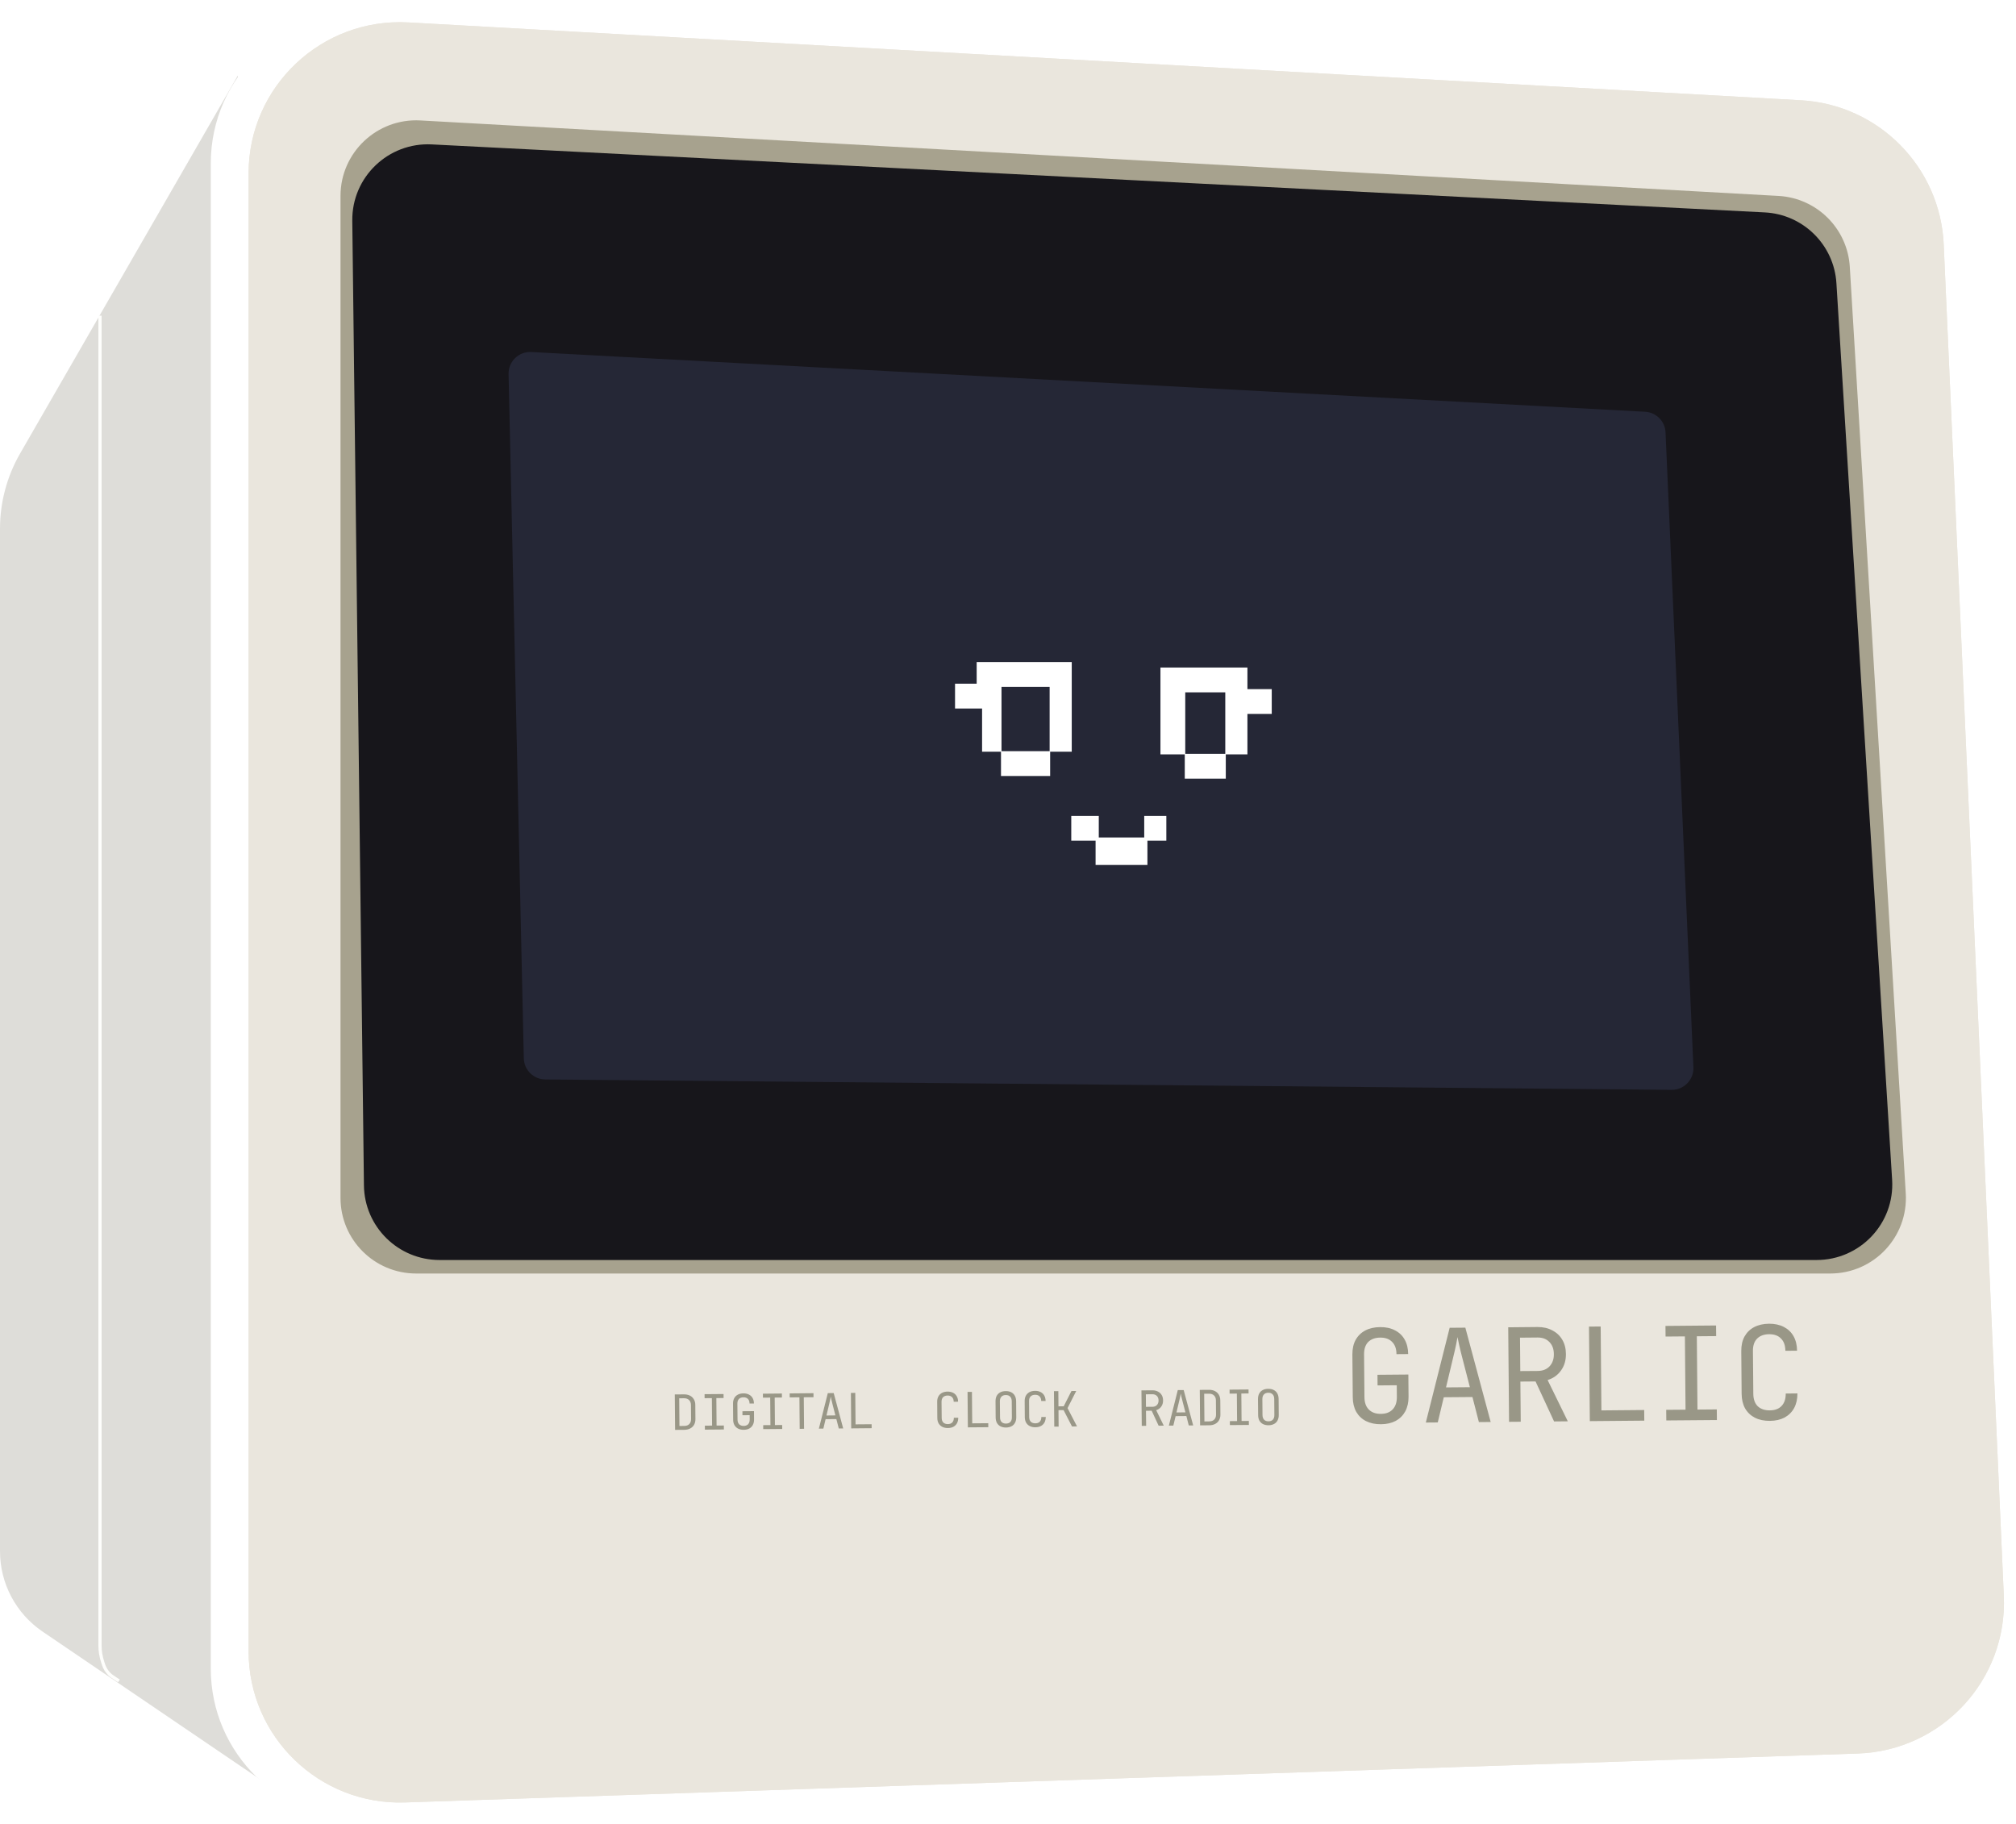<svg width="63" height="57" viewBox="0 0 63 57" fill="none" xmlns="http://www.w3.org/2000/svg">
<g clip-path="url(#clip0_647_122)">
<path d="M0 16.523C0 15.697 0.217 14.885 0.63 14.169L7.432 2.361L8.192 55.651L1.33 50.989C0.498 50.424 0 49.484 0 48.48V16.523Z" fill="#DEDDD9"/>
<path d="M6.587 5.104C6.587 2.383 8.885 0.225 11.605 0.391L56.23 3.114C58.64 3.261 60.552 5.198 60.666 7.606L62.689 50.671C62.814 53.312 60.741 55.541 58.093 55.612L11.444 56.869C8.783 56.941 6.587 54.807 6.587 52.149V5.104Z" fill="white"/>
<path d="M7.769 5.415C7.769 2.704 10.052 0.549 12.763 0.701L56.281 3.134C58.705 3.27 60.633 5.217 60.741 7.639L62.619 49.871C62.736 52.496 60.684 54.711 58.054 54.8L12.658 56.329C9.985 56.419 7.769 54.28 7.769 51.61V5.415Z" fill="#EAE6DD"/>
<path d="M7.769 5.415C7.769 2.704 10.052 0.549 12.763 0.701L56.281 3.134C58.705 3.27 60.633 5.217 60.741 7.639L62.619 49.871C62.736 52.496 60.684 54.711 58.054 54.8L12.658 56.329C9.985 56.419 7.769 54.28 7.769 51.61V5.415Z" fill="#EAE6DD"/>
<path d="M10.641 6.122C10.641 4.766 11.781 3.689 13.137 3.764L55.578 6.123C56.776 6.189 57.734 7.142 57.806 8.338L59.555 37.296C59.637 38.653 58.557 39.799 57.195 39.799H13.005C11.699 39.799 10.641 38.742 10.641 37.438V6.122Z" fill="#A7A28E"/>
<path d="M11.009 6.899C10.992 5.537 12.131 4.443 13.494 4.513L55.149 6.638C56.35 6.699 57.314 7.651 57.388 8.85L59.129 36.87C59.213 38.229 58.132 39.377 56.768 39.377H13.737C12.442 39.377 11.388 38.337 11.373 37.045L11.009 6.899Z" fill="#17161B"/>
<path d="M15.893 11.689C15.884 11.297 16.212 10.979 16.605 11.001L51.41 12.868C51.757 12.887 52.033 13.165 52.048 13.512L52.919 33.355C52.936 33.741 52.625 34.062 52.238 34.059L17.038 33.734C16.673 33.73 16.377 33.438 16.369 33.074L15.893 11.689Z" fill="#252736"/>
<path d="M30.571 21.417H29.895V22.092H29.98H30.74V23.441H31.247V21.417H32.851V23.441H33.442V20.743H30.571V21.417Z" fill="white"/>
<path d="M32.767 23.525H31.331V23.61V24.2H32.767V23.525Z" fill="white"/>
<path d="M33.527 25.549H34.287V26.223H35.807V25.549H36.398V26.223H35.807V26.982H34.287V26.223H33.527V25.549Z" fill="white"/>
<path d="M36.314 20.911V23.525H36.989V21.586H38.34V23.525H38.932V22.26H39.692V21.586H38.932V20.911H36.314Z" fill="white"/>
<path d="M37.074 24.284H38.256V23.61H37.074V24.284Z" fill="white"/>
<path d="M34.287 26.223V25.549H33.527V26.223H34.287ZM34.287 26.223V26.982H35.807V26.223M34.287 26.223H35.807M35.807 26.223V25.549H36.398V26.223H35.807ZM29.895 21.417H30.571V20.743H33.442V23.441H32.851V21.417H31.247V23.441H30.74V22.092H29.98H29.895V21.417ZM31.331 23.525H32.767V24.2H31.331V23.609V23.525ZM36.314 23.525V20.911H38.932V21.586H39.692V22.26H38.932V23.525H38.34C38.34 22.907 38.34 21.653 38.34 21.586H36.989V23.525H36.314ZM38.256 24.284H37.074V23.609H38.256V24.284Z" stroke="white" stroke-width="0.1"/>
<path d="M3.125 9.865V50.845V51.419C3.125 51.597 3.153 51.774 3.21 51.943L3.238 52.029C3.275 52.137 3.336 52.236 3.417 52.317C3.447 52.347 3.48 52.374 3.516 52.398L3.589 52.447L3.716 52.531" stroke="#FEFEFC" stroke-width="0.1"/>
<g filter="url(#filter0_f_647_122)">
<path d="M43.157 44.509C42.978 44.511 42.823 44.478 42.69 44.412C42.559 44.346 42.457 44.249 42.383 44.123C42.312 43.994 42.275 43.842 42.274 43.667L42.262 42.331C42.261 42.153 42.294 42 42.364 41.873C42.435 41.745 42.536 41.647 42.665 41.579C42.797 41.51 42.952 41.475 43.13 41.474C43.309 41.472 43.463 41.506 43.593 41.575C43.724 41.641 43.824 41.737 43.896 41.864C43.967 41.99 44.004 42.141 44.005 42.316L43.64 42.319C43.639 42.152 43.593 42.024 43.503 41.936C43.416 41.845 43.292 41.8 43.133 41.802C42.974 41.803 42.849 41.848 42.757 41.938C42.669 42.028 42.626 42.157 42.627 42.324L42.639 43.663C42.64 43.831 42.686 43.96 42.776 44.051C42.868 44.142 42.994 44.187 43.154 44.185C43.313 44.184 43.436 44.137 43.522 44.044C43.61 43.952 43.653 43.822 43.652 43.655L43.649 43.291L43.049 43.296L43.046 42.964L44.011 42.956L44.017 43.652C44.018 43.824 43.984 43.976 43.915 44.106C43.846 44.233 43.747 44.333 43.618 44.404C43.489 44.472 43.335 44.508 43.157 44.509ZM44.557 44.456L45.302 41.495L45.792 41.491L46.584 44.439L46.215 44.442L46.014 43.659L45.118 43.666L44.93 44.453L44.557 44.456ZM45.188 43.358L45.934 43.352L45.699 42.443C45.654 42.271 45.619 42.127 45.594 42.011C45.569 41.895 45.553 41.82 45.547 41.785C45.542 41.82 45.528 41.895 45.505 42.012C45.481 42.128 45.449 42.271 45.407 42.442L45.188 43.358ZM47.158 44.434L47.132 41.48L48.048 41.471C48.224 41.47 48.378 41.505 48.511 41.577C48.645 41.646 48.748 41.743 48.822 41.87C48.896 41.996 48.934 42.144 48.935 42.314C48.937 42.513 48.886 42.685 48.782 42.829C48.68 42.973 48.541 43.073 48.363 43.128L48.994 44.418L48.565 44.422L47.986 43.172L47.512 43.176L47.523 44.431L47.158 44.434ZM47.509 42.848L48.06 42.844C48.212 42.842 48.333 42.794 48.424 42.699C48.515 42.601 48.56 42.474 48.558 42.317C48.557 42.158 48.51 42.031 48.417 41.938C48.325 41.844 48.203 41.798 48.051 41.799L47.5 41.804L47.509 42.848ZM49.682 44.412L49.656 41.458L50.021 41.455L50.044 44.077L51.381 44.065L51.384 44.397L49.682 44.412ZM52.072 44.391L52.069 44.059L52.673 44.054L52.653 41.764L52.049 41.769L52.046 41.437L53.627 41.423L53.63 41.755L53.026 41.76L53.046 44.051L53.65 44.046L53.653 44.378L52.072 44.391ZM55.309 44.404C55.131 44.405 54.975 44.373 54.842 44.306C54.712 44.24 54.61 44.144 54.536 44.018C54.464 43.889 54.428 43.737 54.426 43.562L54.415 42.226C54.413 42.048 54.447 41.895 54.516 41.768C54.588 41.64 54.688 41.542 54.817 41.474C54.949 41.405 55.104 41.37 55.283 41.368C55.461 41.367 55.615 41.401 55.746 41.469C55.876 41.536 55.977 41.632 56.048 41.758C56.12 41.885 56.156 42.035 56.158 42.211L55.793 42.214C55.791 42.047 55.746 41.919 55.656 41.831C55.568 41.739 55.445 41.695 55.286 41.696C55.126 41.697 55.001 41.743 54.91 41.833C54.821 41.923 54.778 42.051 54.779 42.219L54.791 43.558C54.792 43.726 54.838 43.855 54.928 43.946C55.021 44.034 55.147 44.077 55.306 44.076C55.466 44.075 55.588 44.029 55.674 43.939C55.762 43.847 55.806 43.717 55.804 43.55L56.169 43.546C56.171 43.719 56.137 43.87 56.068 44.001C55.999 44.128 55.899 44.227 55.77 44.299C55.641 44.367 55.487 44.402 55.309 44.404Z" fill="#999787"/>
</g>
<g filter="url(#filter1_f_647_122)">
<path d="M21.097 44.686L21.087 43.578L21.374 43.576C21.446 43.575 21.508 43.589 21.56 43.615C21.613 43.642 21.654 43.68 21.683 43.73C21.713 43.779 21.728 43.837 21.728 43.905L21.732 44.347C21.733 44.415 21.719 44.474 21.69 44.525C21.662 44.575 21.622 44.614 21.569 44.641C21.518 44.669 21.456 44.683 21.384 44.684L21.097 44.686ZM21.233 44.564L21.383 44.562C21.45 44.562 21.502 44.543 21.539 44.505C21.577 44.467 21.596 44.415 21.596 44.348L21.592 43.906C21.591 43.841 21.571 43.789 21.532 43.752C21.495 43.715 21.442 43.697 21.375 43.697L21.225 43.699L21.233 44.564ZM22.028 44.678L22.027 44.554L22.253 44.552L22.246 43.693L22.019 43.695L22.018 43.57L22.611 43.565L22.612 43.69L22.386 43.692L22.393 44.551L22.62 44.549L22.621 44.673L22.028 44.678ZM23.242 44.683C23.175 44.684 23.117 44.671 23.067 44.647C23.018 44.622 22.98 44.586 22.952 44.538C22.925 44.49 22.911 44.433 22.911 44.367L22.907 43.866C22.906 43.8 22.919 43.742 22.945 43.694C22.971 43.647 23.009 43.61 23.058 43.584C23.107 43.558 23.165 43.545 23.232 43.545C23.299 43.544 23.357 43.557 23.406 43.583C23.455 43.608 23.492 43.644 23.519 43.691C23.546 43.738 23.56 43.795 23.56 43.861L23.423 43.862C23.423 43.799 23.406 43.751 23.372 43.718C23.339 43.684 23.293 43.667 23.233 43.668C23.173 43.668 23.126 43.685 23.092 43.719C23.059 43.753 23.043 43.801 23.043 43.864L23.048 44.366C23.048 44.429 23.065 44.477 23.099 44.511C23.134 44.545 23.181 44.562 23.241 44.562C23.301 44.561 23.347 44.543 23.379 44.509C23.412 44.474 23.428 44.425 23.428 44.362L23.427 44.226L23.202 44.228L23.201 44.103L23.562 44.1L23.564 44.361C23.565 44.426 23.552 44.483 23.526 44.532C23.5 44.579 23.463 44.617 23.415 44.644C23.367 44.669 23.309 44.682 23.242 44.683ZM23.851 44.662L23.85 44.538L24.076 44.536L24.069 43.677L23.842 43.679L23.841 43.555L24.434 43.549L24.435 43.674L24.209 43.676L24.216 44.535L24.442 44.533L24.444 44.657L23.851 44.662ZM24.99 44.653L24.982 43.668L24.678 43.67L24.677 43.546L25.421 43.539L25.422 43.664L25.118 43.666L25.127 44.651L24.99 44.653ZM25.59 44.647L25.869 43.537L26.053 43.535L26.35 44.641L26.212 44.642L26.136 44.348L25.8 44.351L25.73 44.646L25.59 44.647ZM25.827 44.236L26.106 44.233L26.018 43.892C26.001 43.828 25.988 43.774 25.979 43.73C25.969 43.687 25.964 43.659 25.961 43.645C25.959 43.659 25.954 43.687 25.945 43.731C25.937 43.774 25.924 43.828 25.909 43.892L25.827 44.236ZM26.6 44.639L26.591 43.531L26.727 43.529L26.736 44.513L27.238 44.509L27.239 44.633L26.6 44.639ZM29.622 44.628C29.555 44.628 29.497 44.616 29.447 44.591C29.398 44.566 29.36 44.53 29.332 44.483C29.305 44.435 29.291 44.378 29.291 44.312L29.287 43.811C29.286 43.744 29.299 43.687 29.325 43.639C29.352 43.591 29.389 43.555 29.438 43.529C29.487 43.503 29.545 43.49 29.612 43.489C29.679 43.489 29.737 43.502 29.786 43.527C29.835 43.552 29.872 43.588 29.899 43.636C29.926 43.683 29.94 43.739 29.94 43.805L29.803 43.806C29.803 43.744 29.786 43.696 29.752 43.663C29.719 43.629 29.673 43.612 29.613 43.612C29.553 43.613 29.506 43.63 29.472 43.663C29.439 43.697 29.423 43.745 29.423 43.808L29.428 44.311C29.428 44.373 29.445 44.422 29.479 44.456C29.514 44.489 29.561 44.505 29.621 44.505C29.681 44.504 29.727 44.487 29.759 44.453C29.792 44.419 29.808 44.37 29.808 44.307L29.945 44.306C29.945 44.371 29.932 44.428 29.907 44.476C29.881 44.524 29.843 44.561 29.795 44.588C29.747 44.614 29.689 44.627 29.622 44.628ZM30.246 44.607L30.236 43.499L30.373 43.498L30.382 44.481L30.883 44.477L30.884 44.602L30.246 44.607ZM31.439 44.612C31.372 44.612 31.314 44.6 31.265 44.575C31.217 44.551 31.18 44.514 31.153 44.467C31.128 44.419 31.114 44.362 31.114 44.296L31.11 43.795C31.109 43.728 31.121 43.671 31.146 43.623C31.172 43.575 31.209 43.539 31.256 43.513C31.304 43.487 31.362 43.474 31.429 43.474C31.496 43.473 31.553 43.485 31.601 43.51C31.65 43.535 31.687 43.571 31.713 43.618C31.74 43.666 31.753 43.722 31.754 43.788L31.758 44.29C31.759 44.356 31.746 44.413 31.72 44.462C31.695 44.51 31.659 44.547 31.61 44.572C31.563 44.598 31.506 44.611 31.439 44.612ZM31.438 44.489C31.498 44.488 31.543 44.471 31.574 44.438C31.606 44.403 31.622 44.354 31.621 44.291L31.617 43.791C31.616 43.728 31.6 43.68 31.567 43.647C31.535 43.613 31.49 43.596 31.43 43.597C31.371 43.597 31.326 43.615 31.294 43.649C31.262 43.683 31.246 43.731 31.246 43.794L31.251 44.295C31.251 44.358 31.268 44.406 31.3 44.44C31.333 44.473 31.379 44.489 31.438 44.489ZM32.356 44.604C32.289 44.605 32.231 44.592 32.181 44.567C32.132 44.543 32.094 44.507 32.066 44.459C32.039 44.411 32.026 44.354 32.025 44.288L32.021 43.787C32.02 43.72 32.033 43.663 32.059 43.615C32.086 43.568 32.124 43.531 32.172 43.505C32.221 43.479 32.28 43.466 32.346 43.466C32.413 43.465 32.471 43.478 32.52 43.504C32.569 43.529 32.607 43.565 32.633 43.612C32.66 43.659 32.674 43.716 32.675 43.782L32.538 43.783C32.537 43.72 32.52 43.672 32.486 43.639C32.454 43.605 32.407 43.588 32.347 43.589C32.288 43.589 32.241 43.606 32.207 43.64C32.173 43.673 32.157 43.722 32.158 43.785L32.162 44.287C32.163 44.35 32.18 44.398 32.213 44.432C32.248 44.465 32.295 44.481 32.355 44.481C32.415 44.48 32.461 44.463 32.493 44.43C32.526 44.395 32.543 44.346 32.542 44.284L32.679 44.282C32.679 44.347 32.667 44.404 32.641 44.453C32.615 44.501 32.578 44.538 32.529 44.564C32.481 44.59 32.423 44.603 32.356 44.604ZM32.946 44.584L32.936 43.476L33.073 43.474L33.077 43.95L33.241 43.948L33.483 43.471L33.632 43.47L33.361 44.005L33.657 44.577L33.5 44.579L33.237 44.068L33.078 44.069L33.082 44.583L32.946 44.584ZM35.68 44.56L35.67 43.452L36.014 43.449C36.079 43.449 36.137 43.462 36.187 43.489C36.237 43.514 36.276 43.551 36.304 43.598C36.332 43.646 36.346 43.701 36.346 43.765C36.347 43.84 36.328 43.904 36.289 43.958C36.251 44.012 36.198 44.05 36.131 44.07L36.368 44.554L36.207 44.555L35.99 44.087L35.812 44.088L35.817 44.559L35.68 44.56ZM35.811 43.965L36.018 43.964C36.075 43.963 36.12 43.945 36.154 43.909C36.188 43.873 36.205 43.825 36.205 43.766C36.204 43.706 36.187 43.659 36.152 43.624C36.117 43.589 36.072 43.572 36.015 43.572L35.808 43.574L35.811 43.965ZM36.527 44.553L36.806 43.442L36.99 43.441L37.287 44.546L37.149 44.547L37.074 44.253L36.738 44.256L36.667 44.551L36.527 44.553ZM36.764 44.141L37.044 44.138L36.956 43.798C36.939 43.733 36.926 43.679 36.916 43.636C36.907 43.592 36.901 43.564 36.899 43.551C36.897 43.564 36.892 43.592 36.883 43.636C36.874 43.679 36.862 43.733 36.846 43.797L36.764 44.141ZM37.503 44.544L37.493 43.436L37.78 43.434C37.852 43.433 37.914 43.446 37.966 43.473C38.019 43.5 38.06 43.538 38.089 43.587C38.118 43.637 38.134 43.695 38.134 43.763L38.138 44.205C38.139 44.273 38.124 44.332 38.096 44.383C38.068 44.432 38.028 44.471 37.975 44.499C37.923 44.527 37.862 44.541 37.79 44.542L37.503 44.544ZM37.638 44.422L37.789 44.42C37.856 44.42 37.908 44.401 37.945 44.363C37.983 44.325 38.002 44.273 38.001 44.206L37.997 43.764C37.997 43.698 37.977 43.647 37.938 43.61C37.901 43.573 37.848 43.555 37.781 43.555L37.631 43.556L37.638 44.422ZM38.434 44.536L38.433 44.412L38.659 44.41L38.652 43.551L38.425 43.553L38.424 43.428L39.017 43.423L39.018 43.547L38.792 43.549L38.799 44.408L39.026 44.406L39.027 44.531L38.434 44.536ZM39.642 44.541C39.575 44.541 39.517 44.529 39.468 44.504C39.42 44.479 39.383 44.443 39.356 44.396C39.33 44.348 39.317 44.291 39.317 44.225L39.312 43.724C39.312 43.657 39.324 43.6 39.349 43.552C39.375 43.504 39.411 43.468 39.459 43.442C39.507 43.416 39.565 43.403 39.632 43.403C39.699 43.402 39.756 43.414 39.804 43.439C39.853 43.464 39.89 43.5 39.916 43.547C39.943 43.595 39.956 43.651 39.957 43.717L39.961 44.219C39.962 44.285 39.949 44.342 39.923 44.391C39.898 44.439 39.862 44.476 39.813 44.501C39.766 44.527 39.709 44.54 39.642 44.541ZM39.641 44.418C39.7 44.417 39.746 44.4 39.777 44.367C39.809 44.332 39.825 44.283 39.824 44.22L39.82 43.72C39.819 43.657 39.803 43.609 39.77 43.576C39.739 43.542 39.693 43.525 39.633 43.525C39.574 43.526 39.529 43.544 39.497 43.578C39.465 43.612 39.449 43.66 39.449 43.723L39.453 44.224C39.454 44.286 39.471 44.335 39.504 44.369C39.536 44.402 39.582 44.418 39.641 44.418Z" fill="#999787"/>
</g>
</g>
<defs>
<filter id="filter0_f_647_122" x="41.962" y="41.068" width="14.507" height="3.741" filterUnits="userSpaceOnUse" color-interpolation-filters="sRGB">
<feFlood flood-opacity="0" result="BackgroundImageFix"/>
<feBlend mode="normal" in="SourceGraphic" in2="BackgroundImageFix" result="shape"/>
<feGaussianBlur stdDeviation="0.15" result="effect1_foregroundBlur_647_122"/>
</filter>
<filter id="filter1_f_647_122" x="20.787" y="43.102" width="19.474" height="1.884" filterUnits="userSpaceOnUse" color-interpolation-filters="sRGB">
<feFlood flood-opacity="0" result="BackgroundImageFix"/>
<feBlend mode="normal" in="SourceGraphic" in2="BackgroundImageFix" result="shape"/>
<feGaussianBlur stdDeviation="0.15" result="effect1_foregroundBlur_647_122"/>
</filter>
<clipPath id="clip0_647_122">
<rect width="63" height="57" fill="white"/>
</clipPath>
</defs>
</svg>